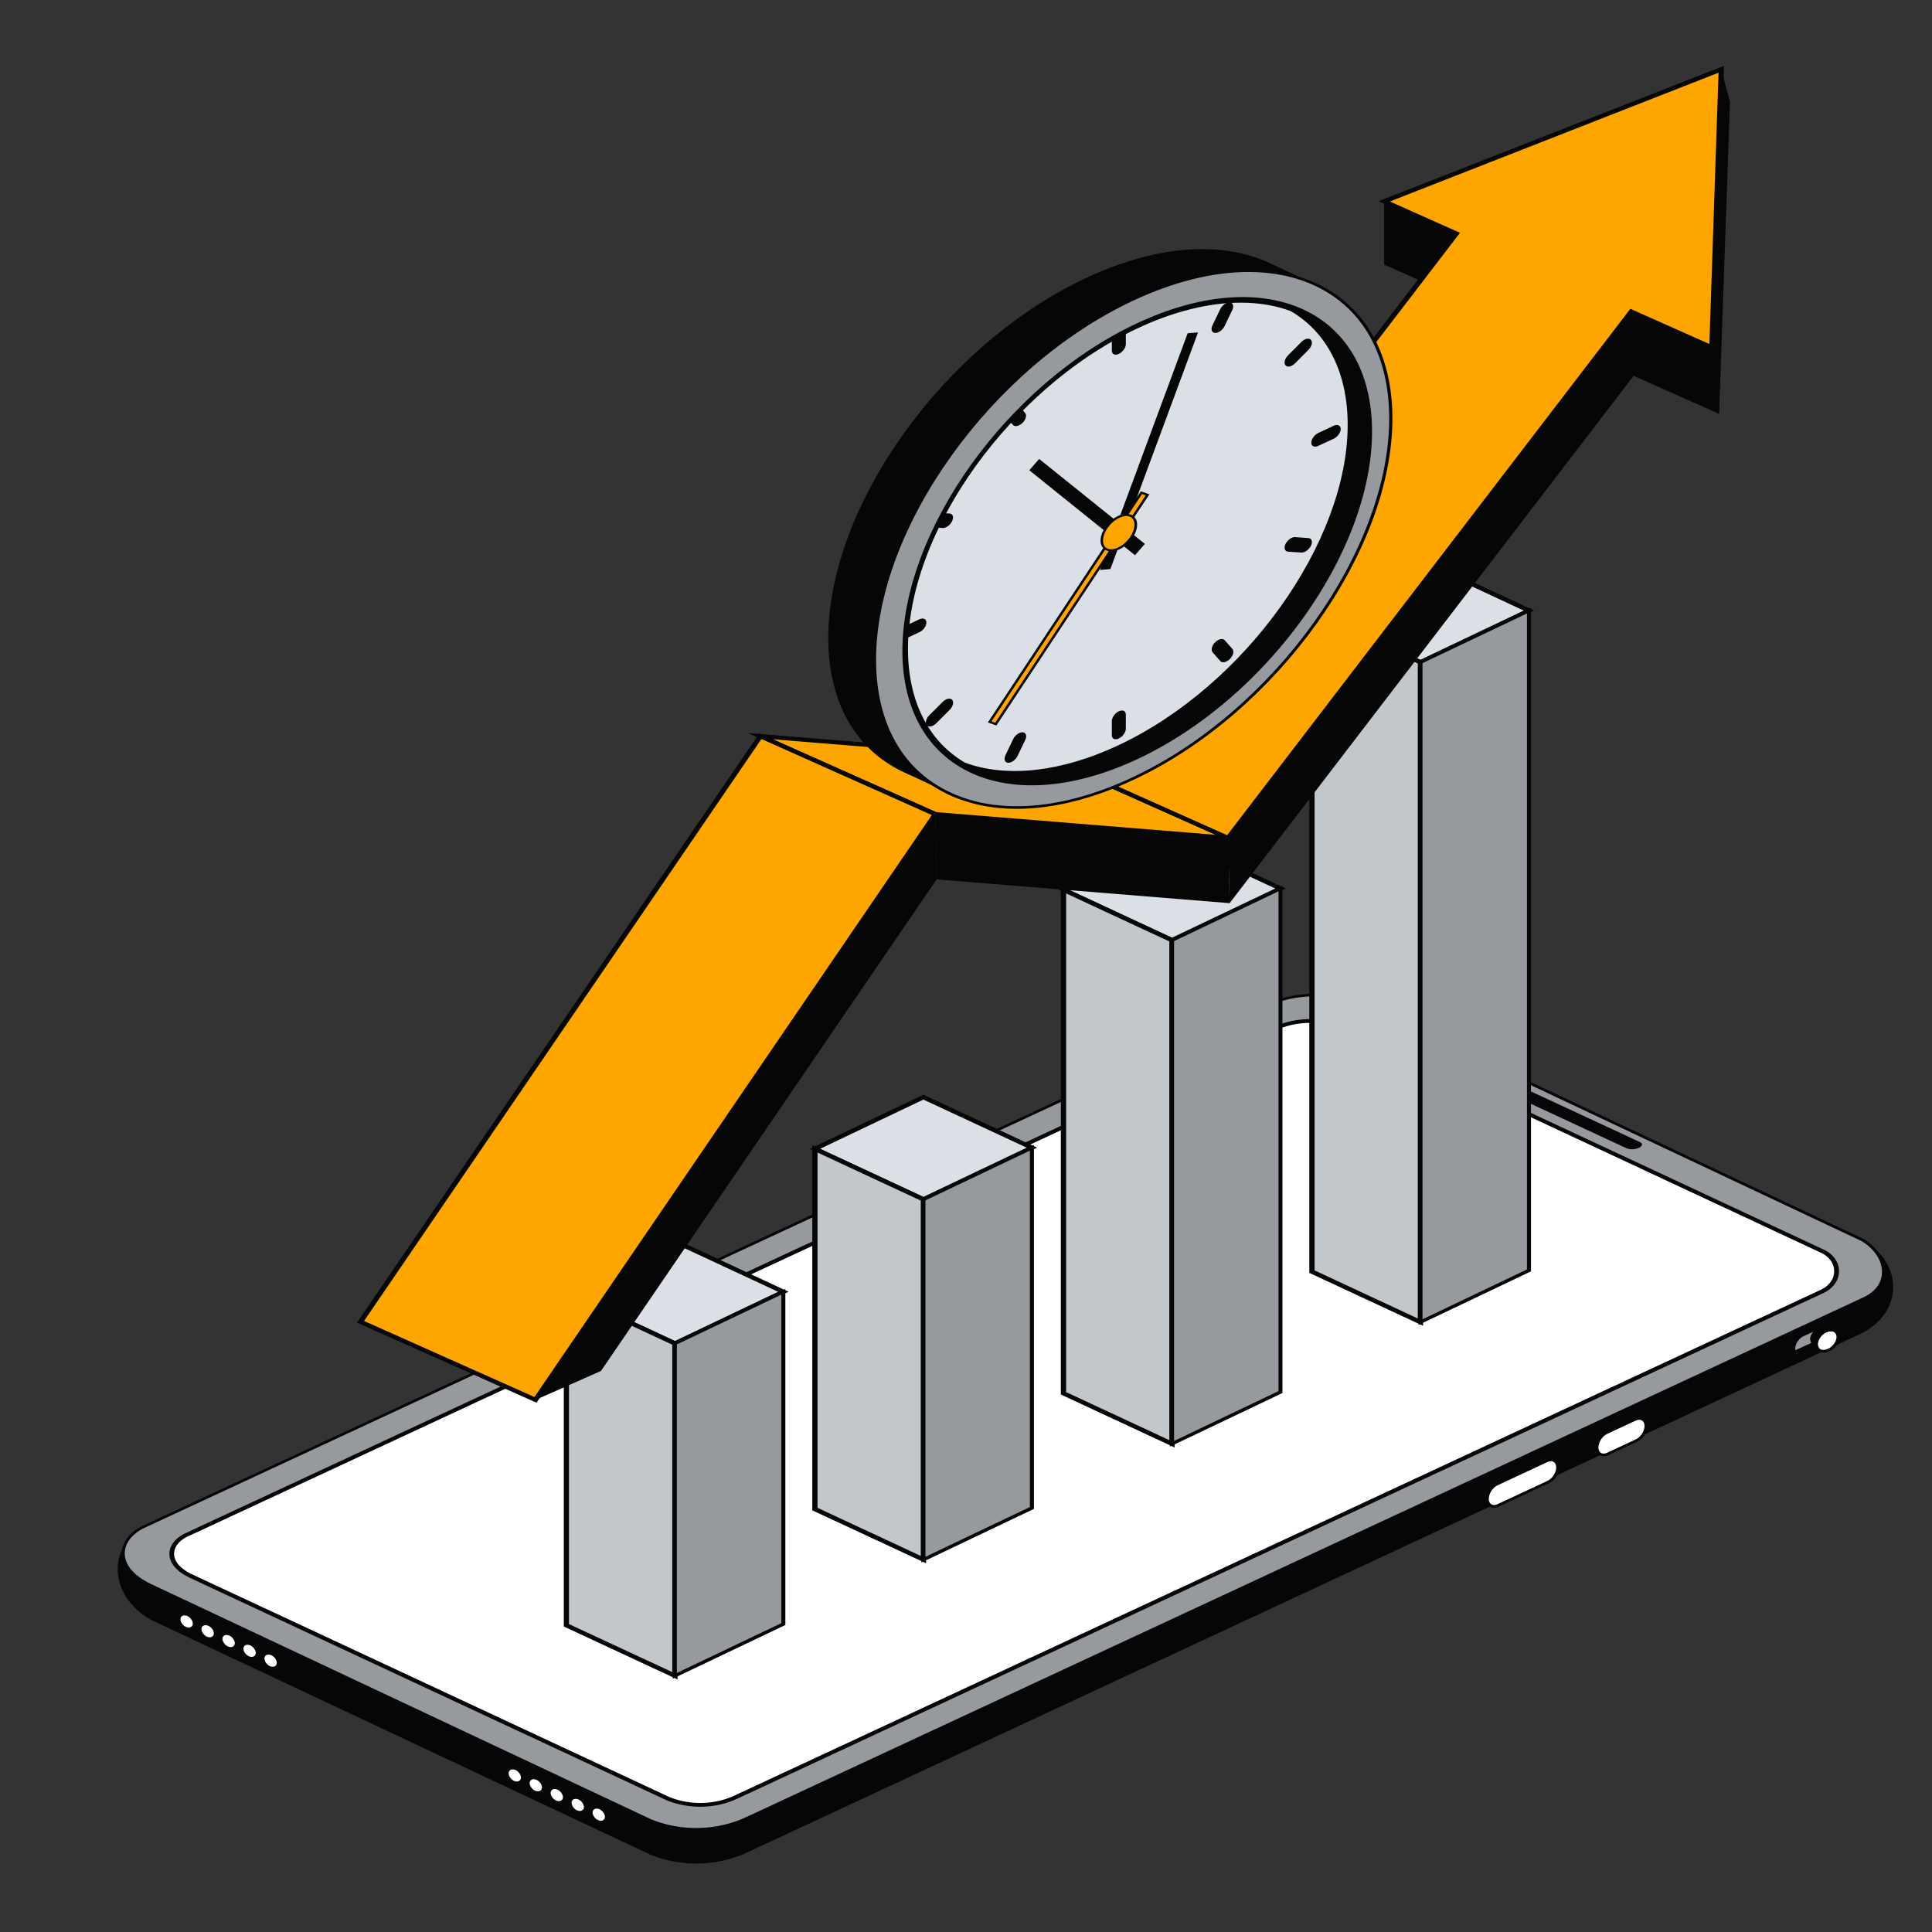 <svg width="88" height="88" viewBox="0 0 88 88" fill="none" xmlns="http://www.w3.org/2000/svg">
<rect x="0" y="0" width="88" height="88" fill="#333333" stroke="none"/>
<mask id="mask0_4890_12688" style="mask-type:alpha" maskUnits="userSpaceOnUse" x="0" y="0" width="88" height="88">
<rect width="88" height="88" fill="#D9D9D9"/>
</mask>
<g mask="url(#mask0_4890_12688)">
<path d="M84.637 56.386L62.064 45.745C60.647 45.169 58.964 45.175 57.595 45.818C57.595 45.818 6.549 69.525 6.474 69.58C4.746 70.663 5.098 72.944 7.066 73.872L29.639 84.484C31.034 85.048 32.683 85.01 34.033 84.376C34.033 84.376 84.784 60.75 84.866 60.696C86.774 59.664 86.669 57.341 84.637 56.386Z" fill="#060607"/>
<path d="M82.851 61.315L82.09 61.667C81.869 61.77 81.693 61.661 81.693 61.424C81.693 61.188 81.873 60.912 82.09 60.812L82.855 60.457C83.077 60.354 83.252 60.463 83.252 60.7C83.248 60.939 83.073 61.212 82.851 61.315Z" fill="#060607"/>
<path d="M82.095 60.816C81.874 60.919 81.697 61.192 81.697 61.428C81.697 61.486 81.716 61.532 81.735 61.574C81.769 61.568 81.795 61.562 81.829 61.544L82.59 61.192C82.811 61.089 82.988 60.816 82.988 60.579C82.988 60.522 82.976 60.473 82.958 60.434C82.924 60.44 82.89 60.449 82.856 60.464L82.095 60.816Z" fill="#96999E"/>
<path d="M81.687 61.643L81.751 61.631C81.791 61.625 81.825 61.613 81.866 61.595L82.627 61.243C82.871 61.131 83.063 60.837 83.063 60.579C83.063 60.518 83.051 60.46 83.029 60.412L83.006 60.363L82.942 60.375C82.897 60.385 82.856 60.397 82.819 60.415L82.058 60.767C81.814 60.879 81.623 61.173 81.623 61.431C81.623 61.498 81.646 61.549 81.664 61.595L81.687 61.643ZM82.905 60.509C82.909 60.53 82.912 60.554 82.912 60.579C82.912 60.794 82.747 61.049 82.552 61.143L81.791 61.495C81.787 61.498 81.784 61.498 81.781 61.501C81.773 61.48 81.769 61.458 81.769 61.434C81.769 61.219 81.934 60.964 82.133 60.87L82.894 60.518C82.897 60.512 82.901 60.512 82.905 60.509Z" fill="#060607"/>
<path d="M83.062 61.547C83.115 61.547 83.175 61.538 83.231 61.52C83.497 61.431 83.715 61.171 83.726 60.925C83.73 60.816 83.692 60.719 83.617 60.655C83.557 60.603 83.474 60.576 83.382 60.576C83.329 60.576 83.269 60.585 83.213 60.603C82.946 60.691 82.728 60.952 82.717 61.198C82.713 61.31 82.751 61.404 82.826 61.468C82.89 61.52 82.972 61.547 83.062 61.547Z" fill="white"/>
<path d="M83.38 60.634C83.335 60.634 83.29 60.643 83.237 60.658C83.002 60.734 82.799 60.98 82.788 61.201C82.781 61.377 82.893 61.486 83.058 61.486C83.103 61.486 83.148 61.477 83.2 61.462C83.436 61.386 83.639 61.14 83.65 60.919C83.662 60.746 83.549 60.634 83.38 60.634ZM83.38 60.516C83.493 60.516 83.594 60.549 83.669 60.613C83.759 60.688 83.804 60.798 83.797 60.925C83.786 61.195 83.545 61.48 83.256 61.574C83.19 61.595 83.126 61.608 83.062 61.608C82.949 61.608 82.848 61.574 82.773 61.511C82.683 61.435 82.638 61.325 82.645 61.198C82.657 60.928 82.897 60.643 83.186 60.549C83.252 60.528 83.316 60.516 83.38 60.516Z" fill="#060607"/>
<path d="M82.803 61.206C82.814 60.984 83.013 60.738 83.254 60.663C83.354 60.629 83.444 60.635 83.515 60.666L83.152 60.444C83.081 60.408 83.006 60.411 82.897 60.444C82.66 60.523 82.459 60.766 82.447 60.987C82.444 61.096 82.533 61.215 82.533 61.215L82.897 61.439C82.837 61.391 82.799 61.309 82.803 61.206Z" fill="#060607"/>
<path d="M67.808 68.266C67.808 68.03 67.988 67.754 68.205 67.654L70.481 66.592C70.586 66.544 70.683 66.544 70.755 66.583L70.38 66.374L70.342 66.353C70.263 66.304 70.162 66.292 70.046 66.347L67.77 67.405C67.549 67.508 67.373 67.784 67.373 68.021C67.373 68.136 67.396 68.206 67.463 68.251L67.486 68.266H67.489C67.493 68.269 67.497 68.269 67.501 68.272L67.928 68.515C67.853 68.47 67.808 68.385 67.808 68.266Z" fill="#060607"/>
<path d="M68.047 68.61C68.111 68.61 68.175 68.595 68.242 68.565L70.518 67.503C70.762 67.388 70.953 67.097 70.953 66.839C70.953 66.721 70.912 66.624 70.837 66.563C70.784 66.52 70.713 66.496 70.638 66.496C70.574 66.496 70.51 66.511 70.443 66.542L68.167 67.603C67.924 67.718 67.732 68.01 67.732 68.267C67.732 68.386 67.774 68.48 67.849 68.543C67.905 68.586 67.972 68.61 68.047 68.61Z" fill="white"/>
<path d="M70.643 66.554C70.594 66.554 70.541 66.566 70.485 66.593L68.209 67.655C67.988 67.758 67.812 68.031 67.812 68.271C67.812 68.447 67.909 68.553 68.052 68.553C68.101 68.553 68.153 68.54 68.209 68.513L70.485 67.452C70.706 67.349 70.882 67.076 70.882 66.839C70.882 66.66 70.781 66.554 70.643 66.554ZM70.643 66.436C70.74 66.436 70.826 66.466 70.894 66.52C70.984 66.593 71.029 66.702 71.029 66.839C71.029 67.118 70.823 67.433 70.556 67.555L68.281 68.616C68.202 68.653 68.127 68.671 68.048 68.671C67.951 68.671 67.865 68.641 67.797 68.586C67.707 68.513 67.662 68.404 67.662 68.271C67.662 67.992 67.868 67.676 68.134 67.555L70.41 66.493C70.489 66.454 70.568 66.436 70.643 66.436Z" fill="#060607"/>
<path d="M72.802 65.93C72.802 65.693 72.982 65.417 73.199 65.314L74.5 64.707C74.605 64.659 74.703 64.659 74.774 64.698L74.399 64.489L74.362 64.468C74.283 64.419 74.181 64.407 74.065 64.462L72.761 65.068C72.54 65.171 72.363 65.448 72.363 65.684C72.363 65.799 72.386 65.869 72.453 65.915L72.472 65.927H72.476C72.48 65.93 72.483 65.93 72.487 65.933L72.914 66.175C72.847 66.133 72.802 66.048 72.802 65.93Z" fill="#060607"/>
<path d="M73.042 66.27C73.105 66.27 73.169 66.254 73.237 66.224L74.541 65.614C74.785 65.502 74.976 65.208 74.976 64.95C74.976 64.832 74.935 64.735 74.86 64.674C74.808 64.632 74.736 64.607 74.661 64.607C74.597 64.607 74.534 64.623 74.466 64.653L73.165 65.26C72.922 65.375 72.731 65.666 72.731 65.927C72.731 66.024 72.757 66.109 72.809 66.169C72.865 66.236 72.948 66.27 73.042 66.27Z" fill="white"/>
<path d="M74.662 64.667C74.613 64.667 74.561 64.679 74.504 64.707L73.203 65.313C72.982 65.416 72.806 65.692 72.806 65.929C72.806 66.105 72.903 66.211 73.046 66.211C73.095 66.211 73.147 66.199 73.203 66.171L74.508 65.562C74.729 65.459 74.906 65.186 74.906 64.949C74.902 64.773 74.804 64.667 74.662 64.667ZM74.662 64.549C74.759 64.549 74.846 64.576 74.913 64.634C75.003 64.707 75.048 64.816 75.048 64.949C75.048 65.228 74.842 65.544 74.576 65.665L73.271 66.272C73.192 66.308 73.117 66.326 73.038 66.326C72.847 66.326 72.652 66.202 72.652 65.926C72.652 65.647 72.862 65.331 73.125 65.207L74.426 64.6C74.508 64.567 74.587 64.549 74.662 64.549Z" fill="#060607"/>
<path d="M6.469 69.581L57.553 45.834C58.925 45.191 60.604 45.152 62.021 45.728L84.826 56.477C85.989 57.166 86.21 58.534 84.924 59.138L34.028 82.817C32.678 83.451 31.028 83.49 29.634 82.926L6.832 72.195C5.224 71.419 5.318 70.199 6.469 69.581Z" fill="#96999E"/>
<path d="M31.712 83.384C32.525 83.384 33.339 83.212 34.066 82.868L84.963 59.189C85.514 58.931 85.837 58.513 85.87 58.018C85.908 57.424 85.525 56.817 84.873 56.429L62.064 45.677C60.617 45.088 58.918 45.128 57.524 45.783L6.432 69.529C5.855 69.841 5.532 70.299 5.547 70.788C5.566 71.343 6.012 71.862 6.803 72.247L29.605 82.978C30.268 83.251 30.992 83.384 31.712 83.384ZM59.908 45.379C60.62 45.379 61.329 45.513 61.989 45.78L84.79 56.529C85.397 56.89 85.758 57.46 85.72 58.012C85.69 58.467 85.394 58.849 84.888 59.086L33.991 82.765C32.66 83.39 31.044 83.43 29.665 82.871L6.867 72.144C6.117 71.783 5.697 71.3 5.682 70.785C5.667 70.339 5.967 69.917 6.5 69.629L57.591 45.886C58.311 45.549 59.109 45.379 59.908 45.379Z" fill="#060607"/>
<path d="M82.931 56.955L61.164 46.788C60.171 46.385 58.994 46.412 58.034 46.864L8.424 69.946C7.617 70.379 7.55 71.235 8.682 71.778L30.449 81.93C31.424 82.327 32.582 82.296 33.527 81.854L83.003 58.82C83.902 58.396 83.862 57.334 82.931 56.955Z" fill="white"/>
<path d="M31.9 82.296C32.481 82.296 33.059 82.171 33.58 81.929L83.055 58.896C83.512 58.68 83.779 58.295 83.764 57.867C83.749 57.44 83.456 57.07 82.984 56.879L61.217 46.715C60.182 46.293 58.975 46.323 57.978 46.79L8.368 69.872C7.94 70.103 7.704 70.44 7.715 70.797C7.726 71.204 8.049 71.58 8.622 71.856L30.389 82.011C30.869 82.202 31.386 82.296 31.9 82.296ZM59.684 46.59C60.171 46.59 60.662 46.681 61.116 46.866L82.883 57.033C83.284 57.197 83.531 57.509 83.542 57.873C83.557 58.237 83.333 58.562 82.943 58.744L33.467 81.78C32.552 82.211 31.439 82.238 30.49 81.853L8.731 71.701C8.225 71.459 7.94 71.134 7.929 70.788C7.921 70.491 8.12 70.209 8.48 70.018L58.087 46.939C58.582 46.705 59.133 46.59 59.684 46.59Z" fill="#060607"/>
<path d="M68.273 49.602L68.247 49.589C68.101 49.523 68.12 49.404 68.288 49.325C68.453 49.247 68.704 49.238 68.851 49.304L68.877 49.316C69.019 49.383 69.004 49.501 68.836 49.58C68.671 49.659 68.419 49.668 68.273 49.602Z" fill="#060607"/>
<path d="M74.09 52.303L69.089 49.98C68.943 49.913 68.961 49.795 69.13 49.716C69.295 49.637 69.546 49.628 69.692 49.695L74.694 52.018C74.836 52.085 74.821 52.203 74.652 52.282C74.484 52.361 74.232 52.37 74.09 52.303Z" fill="#060607"/>
<path d="M23.542 81.207C23.587 81.207 23.632 81.198 23.669 81.179C23.756 81.14 23.804 81.061 23.804 80.967C23.804 80.818 23.684 80.649 23.523 80.573C23.467 80.548 23.411 80.533 23.358 80.533C23.313 80.533 23.268 80.542 23.231 80.561C23.145 80.6 23.096 80.679 23.096 80.772C23.096 80.921 23.216 81.091 23.377 81.167C23.429 81.195 23.486 81.207 23.542 81.207Z" fill="white"/>
<path d="M23.355 80.593C23.321 80.593 23.291 80.599 23.265 80.611C23.201 80.642 23.168 80.699 23.168 80.772C23.168 80.9 23.276 81.051 23.411 81.115C23.456 81.136 23.501 81.145 23.542 81.145C23.576 81.145 23.606 81.139 23.632 81.127C23.696 81.096 23.73 81.039 23.73 80.966C23.73 80.839 23.621 80.687 23.486 80.623C23.441 80.602 23.4 80.593 23.355 80.593ZM23.355 80.475C23.422 80.475 23.494 80.49 23.557 80.523C23.737 80.608 23.876 80.8 23.876 80.969C23.876 81.084 23.812 81.181 23.704 81.233C23.655 81.257 23.599 81.27 23.539 81.27C23.471 81.27 23.4 81.254 23.336 81.224C23.156 81.139 23.018 80.948 23.018 80.778C23.018 80.663 23.081 80.566 23.19 80.514C23.242 80.487 23.299 80.475 23.355 80.475Z" fill="#060607"/>
<path d="M24.501 81.652C24.546 81.652 24.591 81.643 24.628 81.625C24.714 81.585 24.763 81.506 24.763 81.413C24.763 81.264 24.643 81.094 24.482 81.018C24.426 80.994 24.369 80.978 24.313 80.978C24.268 80.978 24.223 80.988 24.186 81.006C24.1 81.045 24.051 81.124 24.051 81.218C24.051 81.367 24.171 81.537 24.332 81.612C24.388 81.64 24.445 81.652 24.501 81.652Z" fill="white"/>
<path d="M24.312 81.04C24.278 81.04 24.248 81.046 24.222 81.058C24.158 81.089 24.125 81.146 24.125 81.219C24.125 81.346 24.233 81.498 24.368 81.562C24.413 81.583 24.458 81.592 24.5 81.592C24.533 81.592 24.563 81.586 24.59 81.574C24.653 81.544 24.687 81.486 24.687 81.413C24.687 81.286 24.578 81.134 24.443 81.071C24.398 81.052 24.357 81.04 24.312 81.04ZM24.312 80.922C24.38 80.922 24.451 80.937 24.515 80.967C24.694 81.052 24.833 81.243 24.833 81.413C24.833 81.528 24.769 81.626 24.661 81.677C24.612 81.701 24.556 81.713 24.496 81.713C24.428 81.713 24.357 81.698 24.293 81.668C24.113 81.583 23.975 81.392 23.975 81.222C23.975 81.107 24.038 81.01 24.147 80.958C24.2 80.934 24.256 80.922 24.312 80.922Z" fill="#060607"/>
<path d="M25.454 82.101C25.499 82.101 25.54 82.092 25.581 82.074C25.668 82.034 25.716 81.955 25.716 81.861C25.716 81.713 25.596 81.543 25.435 81.467C25.379 81.443 25.323 81.428 25.266 81.428C25.221 81.428 25.176 81.437 25.139 81.455C25.053 81.495 25.004 81.573 25.004 81.667C25.004 81.816 25.124 81.986 25.285 82.062C25.341 82.086 25.401 82.101 25.454 82.101Z" fill="white"/>
<path d="M25.267 81.488C25.233 81.488 25.203 81.494 25.177 81.506C25.113 81.533 25.08 81.593 25.08 81.666C25.08 81.794 25.188 81.945 25.323 82.009C25.368 82.031 25.413 82.04 25.455 82.04C25.488 82.04 25.518 82.034 25.544 82.021C25.608 81.991 25.642 81.933 25.642 81.86C25.642 81.733 25.533 81.582 25.398 81.518C25.353 81.497 25.312 81.488 25.267 81.488ZM25.267 81.369C25.334 81.369 25.406 81.384 25.47 81.415C25.653 81.5 25.788 81.69 25.788 81.86C25.788 81.976 25.724 82.073 25.616 82.125C25.567 82.149 25.511 82.161 25.451 82.161C25.383 82.161 25.312 82.146 25.248 82.115C25.068 82.031 24.93 81.839 24.93 81.669C24.93 81.551 24.993 81.457 25.102 81.406C25.155 81.381 25.211 81.369 25.267 81.369Z" fill="#060607"/>
<path d="M26.409 82.549C26.454 82.549 26.499 82.539 26.537 82.521C26.623 82.482 26.671 82.403 26.671 82.308C26.671 82.16 26.552 81.99 26.39 81.915C26.338 81.89 26.278 81.875 26.225 81.875C26.18 81.875 26.135 81.884 26.098 81.902C26.012 81.942 25.963 82.021 25.963 82.115C25.963 82.263 26.083 82.433 26.244 82.509C26.297 82.533 26.353 82.549 26.409 82.549Z" fill="white"/>
<path d="M26.222 81.935C26.188 81.935 26.158 81.941 26.132 81.953C26.068 81.983 26.035 82.041 26.035 82.114C26.035 82.242 26.143 82.393 26.278 82.457C26.323 82.478 26.368 82.487 26.41 82.487C26.443 82.487 26.473 82.481 26.5 82.469C26.563 82.438 26.597 82.38 26.597 82.308C26.597 82.181 26.488 82.029 26.353 81.965C26.308 81.944 26.267 81.935 26.222 81.935ZM26.222 81.816C26.29 81.816 26.361 81.832 26.425 81.865C26.605 81.95 26.743 82.141 26.743 82.311C26.743 82.426 26.68 82.523 26.571 82.575C26.522 82.599 26.466 82.611 26.406 82.611C26.338 82.611 26.267 82.596 26.203 82.566C26.02 82.481 25.885 82.29 25.885 82.12C25.885 82.005 25.948 81.907 26.053 81.856C26.11 81.829 26.166 81.816 26.222 81.816Z" fill="#060607"/>
<path d="M27.366 82.993C27.411 82.993 27.456 82.984 27.494 82.966C27.58 82.927 27.628 82.848 27.628 82.754C27.628 82.605 27.509 82.435 27.347 82.36C27.295 82.335 27.235 82.32 27.182 82.32C27.137 82.32 27.092 82.329 27.055 82.348C26.969 82.386 26.92 82.465 26.92 82.559C26.92 82.708 27.04 82.878 27.201 82.954C27.253 82.978 27.31 82.993 27.366 82.993Z" fill="white"/>
<path d="M27.179 82.379C27.145 82.379 27.116 82.385 27.089 82.398C27.026 82.428 26.992 82.486 26.992 82.559C26.992 82.686 27.101 82.838 27.235 82.901C27.281 82.922 27.326 82.931 27.367 82.931C27.401 82.931 27.43 82.925 27.457 82.913C27.52 82.883 27.554 82.826 27.554 82.753C27.554 82.625 27.445 82.474 27.311 82.41C27.266 82.388 27.224 82.379 27.179 82.379ZM27.179 82.262C27.247 82.262 27.318 82.277 27.382 82.306C27.562 82.392 27.701 82.583 27.701 82.753C27.701 82.868 27.637 82.965 27.532 83.016C27.479 83.041 27.427 83.053 27.367 83.053C27.299 83.053 27.228 83.038 27.164 83.007C26.984 82.922 26.846 82.732 26.846 82.562C26.846 82.446 26.909 82.349 27.018 82.297C27.067 82.274 27.123 82.262 27.179 82.262Z" fill="#060607"/>
<path d="M8.591 74.191C8.636 74.191 8.681 74.182 8.718 74.164C8.804 74.124 8.853 74.045 8.853 73.951C8.853 73.803 8.733 73.633 8.572 73.557C8.519 73.533 8.459 73.518 8.407 73.518C8.362 73.518 8.317 73.527 8.279 73.545C8.193 73.584 8.145 73.663 8.145 73.757C8.145 73.906 8.264 74.076 8.426 74.151C8.478 74.176 8.538 74.191 8.591 74.191Z" fill="white"/>
<path d="M8.408 73.579C8.374 73.579 8.344 73.585 8.318 73.597C8.254 73.628 8.22 73.685 8.22 73.758C8.22 73.886 8.329 74.037 8.464 74.101C8.509 74.122 8.554 74.131 8.595 74.131C8.629 74.131 8.659 74.125 8.685 74.113C8.749 74.083 8.783 74.025 8.783 73.952C8.783 73.825 8.674 73.673 8.539 73.61C8.494 73.588 8.449 73.579 8.408 73.579ZM8.408 73.461C8.475 73.461 8.546 73.476 8.61 73.51C8.79 73.594 8.929 73.785 8.929 73.955C8.929 74.071 8.865 74.168 8.756 74.219C8.708 74.243 8.651 74.256 8.591 74.256C8.524 74.256 8.453 74.24 8.389 74.207C8.209 74.122 8.07 73.931 8.07 73.761C8.07 73.646 8.134 73.549 8.243 73.497C8.292 73.473 8.348 73.461 8.408 73.461Z" fill="#060607"/>
<path d="M9.548 74.638C9.593 74.638 9.637 74.629 9.675 74.611C9.761 74.572 9.81 74.493 9.81 74.398C9.81 74.25 9.69 74.08 9.529 74.004C9.473 73.98 9.416 73.965 9.36 73.965C9.315 73.965 9.27 73.974 9.233 73.992C9.146 74.032 9.098 74.11 9.098 74.204C9.098 74.353 9.218 74.523 9.379 74.599C9.439 74.623 9.495 74.638 9.548 74.638Z" fill="white"/>
<path d="M9.365 74.025C9.331 74.025 9.301 74.031 9.275 74.043C9.211 74.073 9.177 74.131 9.177 74.203C9.177 74.331 9.286 74.483 9.421 74.546C9.466 74.567 9.511 74.576 9.552 74.576C9.586 74.576 9.616 74.57 9.642 74.558C9.706 74.528 9.74 74.47 9.74 74.398C9.74 74.27 9.631 74.118 9.496 74.055C9.451 74.034 9.406 74.025 9.365 74.025ZM9.365 73.906C9.432 73.906 9.503 73.921 9.567 73.952C9.747 74.037 9.886 74.228 9.886 74.398C9.886 74.513 9.822 74.61 9.713 74.662C9.665 74.686 9.608 74.698 9.548 74.698C9.481 74.698 9.41 74.683 9.346 74.652C9.166 74.567 9.027 74.376 9.027 74.207C9.027 74.091 9.091 73.994 9.196 73.943C9.249 73.918 9.305 73.906 9.365 73.906Z" fill="#060607"/>
<path d="M10.503 75.082C10.548 75.082 10.592 75.073 10.63 75.054C10.716 75.015 10.765 74.936 10.765 74.842C10.765 74.693 10.645 74.523 10.484 74.448C10.428 74.423 10.371 74.408 10.315 74.408C10.27 74.408 10.225 74.417 10.188 74.436C10.101 74.475 10.053 74.554 10.053 74.648C10.053 74.796 10.173 74.966 10.334 75.042C10.39 75.069 10.45 75.082 10.503 75.082Z" fill="white"/>
<path d="M10.32 74.47C10.286 74.47 10.256 74.476 10.23 74.488C10.166 74.515 10.132 74.576 10.132 74.649C10.132 74.776 10.241 74.928 10.376 74.992C10.421 75.013 10.466 75.022 10.507 75.022C10.541 75.022 10.571 75.016 10.597 75.004C10.661 74.973 10.695 74.916 10.695 74.843C10.695 74.716 10.586 74.564 10.451 74.5C10.406 74.482 10.361 74.47 10.32 74.47ZM10.32 74.352C10.387 74.352 10.459 74.367 10.522 74.397C10.706 74.482 10.841 74.673 10.841 74.843C10.841 74.958 10.777 75.055 10.668 75.107C10.62 75.131 10.563 75.143 10.504 75.143C10.436 75.143 10.365 75.128 10.301 75.098C10.121 75.013 9.982 74.822 9.982 74.652C9.982 74.534 10.046 74.44 10.155 74.388C10.204 74.364 10.26 74.352 10.32 74.352Z" fill="#060607"/>
<path d="M11.458 75.529C11.503 75.529 11.548 75.52 11.585 75.501C11.671 75.462 11.72 75.383 11.72 75.289C11.72 75.141 11.6 74.971 11.439 74.895C11.387 74.871 11.327 74.856 11.274 74.856C11.229 74.856 11.184 74.865 11.147 74.883C11.06 74.922 11.012 75.001 11.012 75.095C11.012 75.244 11.132 75.414 11.293 75.489C11.345 75.517 11.405 75.529 11.458 75.529Z" fill="white"/>
<path d="M11.275 74.917C11.241 74.917 11.211 74.923 11.185 74.935C11.121 74.966 11.088 75.023 11.088 75.096C11.088 75.224 11.196 75.375 11.331 75.439C11.376 75.46 11.421 75.469 11.462 75.469C11.496 75.469 11.526 75.463 11.552 75.451C11.616 75.421 11.65 75.363 11.65 75.29C11.65 75.163 11.541 75.011 11.406 74.948C11.361 74.929 11.316 74.917 11.275 74.917ZM11.275 74.799C11.342 74.799 11.414 74.814 11.477 74.847C11.657 74.932 11.796 75.123 11.796 75.293C11.796 75.409 11.732 75.505 11.623 75.557C11.575 75.581 11.519 75.594 11.459 75.594C11.391 75.594 11.32 75.578 11.256 75.548C11.072 75.463 10.938 75.272 10.938 75.102C10.938 74.987 11.001 74.89 11.11 74.838C11.159 74.811 11.215 74.799 11.275 74.799Z" fill="#060607"/>
<path d="M12.415 75.978C12.46 75.978 12.505 75.969 12.542 75.951C12.628 75.908 12.677 75.832 12.677 75.738C12.677 75.59 12.557 75.42 12.396 75.344C12.344 75.32 12.284 75.305 12.227 75.305C12.182 75.305 12.137 75.314 12.1 75.332C12.014 75.371 11.965 75.45 11.965 75.544C11.965 75.693 12.085 75.863 12.246 75.939C12.302 75.963 12.362 75.978 12.415 75.978Z" fill="white"/>
<path d="M12.232 75.365C12.198 75.365 12.168 75.371 12.142 75.384C12.078 75.414 12.045 75.472 12.045 75.544C12.045 75.672 12.153 75.823 12.288 75.887C12.333 75.908 12.378 75.918 12.42 75.918C12.453 75.918 12.483 75.911 12.51 75.899C12.573 75.869 12.607 75.811 12.607 75.739C12.607 75.611 12.498 75.46 12.363 75.396C12.318 75.374 12.273 75.365 12.232 75.365ZM12.232 75.244C12.3 75.244 12.371 75.259 12.435 75.29C12.614 75.375 12.753 75.566 12.753 75.736C12.753 75.851 12.69 75.948 12.585 75.999C12.536 76.024 12.479 76.036 12.42 76.036C12.352 76.036 12.281 76.021 12.217 75.99C12.037 75.905 11.898 75.714 11.898 75.544C11.898 75.429 11.962 75.332 12.071 75.281C12.116 75.256 12.172 75.244 12.232 75.244Z" fill="#060607"/>
<path d="M58.324 40.469L53.382 42.823L48.438 40.524L53.382 38.17L58.324 40.469Z" fill="#DBE0E6"/>
<path d="M53.383 42.936L53.442 42.908L58.563 40.47L53.383 38.059L53.322 38.086L48.205 40.525L53.383 42.936ZM58.087 40.47L53.383 42.711L48.677 40.522L53.383 38.28L58.087 40.47Z" fill="#060607"/>
<path d="M53.38 65.759L48.435 63.46V40.523L53.38 42.823V65.759Z" fill="#C2C7CB"/>
<path d="M53.502 65.93V42.769L48.32 40.357V63.518L53.502 65.93ZM53.261 42.881V65.596L48.56 63.409V40.694L53.261 42.881Z" fill="#060607"/>
<path d="M58.324 63.407L53.383 65.761V42.824L58.324 40.471V63.407Z" fill="#96999E"/>
<path d="M53.289 65.891L58.414 63.449V40.34L53.289 42.782V65.891ZM58.234 63.364L53.477 65.633V42.866L58.234 40.598V63.364Z" fill="#060607"/>
<path d="M69.64 27.811L64.699 30.165L59.758 27.865L64.699 25.512L69.64 27.811Z" fill="#DBE0E6"/>
<path d="M64.699 30.276L64.759 30.248L69.88 27.81L64.699 25.398L64.639 25.426L59.522 27.864L64.699 30.276ZM69.404 27.81L64.699 30.051L59.994 27.861L64.699 25.62L69.404 27.81Z" fill="#060607"/>
<path d="M64.697 60.221L59.756 57.919V27.863L64.697 30.162V60.221Z" fill="#C2C7CB"/>
<path d="M64.818 60.388V30.109L59.637 27.697V57.977L64.818 60.388ZM64.578 30.221V60.055L59.877 57.865V28.031L64.578 30.221Z" fill="#060607"/>
<path d="M69.64 57.866L64.699 60.222V30.164L69.64 27.811V57.866Z" fill="#96999E"/>
<path d="M64.609 60.349L69.734 57.908V27.68L64.609 30.121V60.349ZM69.551 57.823L64.793 60.092V30.206L69.551 27.941V57.823Z" fill="#060607"/>
<path d="M35.683 58.836L30.742 61.193L25.797 58.894L30.742 56.537L35.683 58.836Z" fill="#DBE0E6"/>
<path d="M30.741 61.305L30.801 61.278L35.919 58.839L30.738 56.428L30.678 56.455L25.557 58.894L30.741 61.305ZM35.443 58.839L30.738 61.081L26.033 58.891L30.738 56.649L35.443 58.839Z" fill="#060607"/>
<path d="M30.74 61.194V76.329L25.795 74.03V58.895L30.74 61.194Z" fill="#C2C7CB"/>
<path d="M30.861 76.496V61.136L25.68 58.725V74.084L30.861 76.496ZM30.621 61.248V76.162L25.916 73.975V59.061L30.621 61.248Z" fill="#060607"/>
<path d="M35.681 58.836V73.974L30.74 76.328V61.193L35.681 58.836Z" fill="#96999E"/>
<path d="M30.646 76.459L35.771 74.017V58.709L30.646 61.151V76.459ZM35.588 73.932L30.83 76.201V61.236L35.588 58.97V73.932Z" fill="#060607"/>
<path d="M47.002 52.274L42.06 54.627L37.119 52.328L42.06 49.975L47.002 52.274Z" fill="#DBE0E6"/>
<path d="M42.06 54.74L42.12 54.713L47.241 52.275L42.06 49.863L42 49.891L36.883 52.329L42.06 54.74ZM46.765 52.275L42.06 54.516L37.355 52.326L42.06 50.085L46.765 52.275Z" fill="#060607"/>
<path d="M42.06 71.036L37.119 68.737V52.328L42.06 54.627V71.036Z" fill="#C2C7CB"/>
<path d="M42.179 71.204V54.573L36.998 52.162V68.793L42.179 71.204ZM41.939 54.686V70.87L37.238 68.68V52.496L41.939 54.686Z" fill="#060607"/>
<path d="M47 68.685L42.059 71.038V54.629L47 52.275V68.685Z" fill="#96999E"/>
<path d="M41.969 71.169L47.094 68.728V52.148L41.969 54.59V71.169ZM46.91 68.643L42.153 70.911V54.675L46.91 52.409V68.643Z" fill="#060607"/>
<path d="M42.609 37.086L34.639 33.531L47.985 34.614L55.956 38.172L42.609 37.086Z" fill="#FFA500"/>
<path d="M56.521 38.314L47.996 34.52L34.068 33.389L42.594 37.183L56.521 38.314ZM47.947 34.708L55.385 38.026L42.646 36.992L35.208 33.674L47.947 34.708Z" fill="#060607"/>
<path d="M42.609 37.086L42.662 40.055L56.008 41.138L55.956 38.172L42.609 37.086Z" fill="#060607"/>
<path d="M78.303 18.854L63.049 12.051L78.303 6.033V18.854Z" fill="#060607"/>
<path d="M34.619 33.523L42.59 37.08L24.401 63.766L16.43 60.209L34.619 33.523Z" fill="#FFA500"/>
<path d="M24.44 63.892L24.496 63.807L42.769 37.049L34.589 33.4L34.532 33.485L16.26 60.243L24.44 63.892ZM42.443 37.125L24.343 63.632L16.582 60.168L34.682 33.661L42.443 37.125Z" fill="#060607"/>
<path d="M63.047 9.172V12.05L66.039 13.339L66.732 10.792L63.047 9.172Z" fill="#060607"/>
<path d="M24.393 63.762L27.373 62.446L42.661 40.055L42.609 37.086L24.393 63.762Z" fill="#060607"/>
<path d="M55.94 38.173L56.007 41.139L74.505 16.993L74.437 14.023L55.94 38.173Z" fill="#060607"/>
<path d="M78.4 3.158L63.047 9.173L66.335 10.638L47.969 34.615L55.939 38.173L74.302 14.196L77.972 15.831L78.4 3.158Z" fill="#FFA500"/>
<path d="M55.981 38.3L74.347 14.323L78.089 15.991L78.524 3L62.789 9.166L66.167 10.674L47.801 34.651L55.981 38.3ZM74.261 14.065L55.895 38.042L48.134 34.578L66.501 10.604L63.307 9.178L78.277 3.312L77.86 15.669L74.261 14.065Z" fill="#060607"/>
<path d="M78.303 18.855L78.798 4.635L78.401 3.158L77.973 15.831L78.303 18.855Z" fill="#060607"/>
<path d="M61.242 18.078C61.242 24.107 55.979 31.454 49.485 34.487C42.992 37.52 37.728 35.09 37.728 29.064C37.728 23.034 42.992 15.688 49.485 12.654C55.979 9.621 61.242 12.048 61.242 18.078Z" fill="#060607"/>
<path d="M60.021 13.007L57.91 12.021L40.871 35.025L43.252 36.147L60.021 13.007Z" fill="#060607"/>
<path d="M63.35 19.063C63.35 25.093 58.086 32.439 51.593 35.472C45.1 38.506 39.836 36.076 39.836 30.049C39.836 24.019 45.1 16.673 51.593 13.64C58.086 10.604 63.35 13.033 63.35 19.063Z" fill="#96999E"/>
<path d="M46.315 36.841C47.946 36.841 49.753 36.398 51.627 35.521C58.132 32.485 63.422 25.099 63.422 19.064C63.422 16.14 62.196 13.956 59.969 12.915C57.723 11.866 54.735 12.105 51.556 13.589C45.051 16.628 39.762 24.011 39.762 30.049C39.762 32.973 40.988 35.157 43.215 36.198C44.137 36.625 45.183 36.841 46.315 36.841ZM56.868 12.388C57.974 12.388 58.998 12.597 59.894 13.015C62.076 14.035 63.276 16.182 63.276 19.064C63.276 25.063 58.016 32.403 51.552 35.421C48.422 36.883 45.486 37.123 43.286 36.094C41.104 35.075 39.904 32.928 39.904 30.047C39.904 24.047 45.164 16.71 51.627 13.689C53.479 12.824 55.264 12.388 56.868 12.388Z" fill="#060607"/>
<path d="M62.495 19.655C62.495 25.139 57.708 31.824 51.799 34.581C45.891 37.341 41.103 35.133 41.103 29.646C41.103 24.159 45.891 17.477 51.799 14.72C57.704 11.96 62.495 14.168 62.495 19.655Z" fill="#060607"/>
<path d="M62.304 19.742C62.304 25.129 57.599 31.696 51.795 34.407C48.665 35.872 45.853 35.912 43.926 34.792C42.284 33.837 41.287 32.038 41.287 29.56C41.287 29.396 41.291 29.233 41.302 29.069C41.313 28.866 41.328 28.662 41.355 28.456C41.516 27.009 41.981 25.508 42.689 24.037C42.798 23.819 42.907 23.597 43.027 23.379C43.81 21.911 44.83 20.491 46.015 19.211C46.191 19.02 46.371 18.832 46.554 18.647C47.78 17.416 49.167 16.333 50.645 15.496C50.855 15.374 51.068 15.259 51.278 15.153C51.447 15.065 51.619 14.98 51.792 14.901C54.487 13.642 56.95 13.436 58.81 14.119C60.954 14.895 62.304 16.858 62.304 19.742Z" fill="#060607"/>
<path d="M61.461 19.348C61.461 24.735 56.755 31.298 50.952 34.01C48.249 35.272 45.79 35.475 43.926 34.792C42.284 33.837 41.287 32.038 41.287 29.56C41.287 29.396 41.291 29.233 41.302 29.069C41.313 28.866 41.328 28.662 41.355 28.456C41.516 27.009 41.981 25.508 42.689 24.037C42.798 23.819 42.907 23.597 43.027 23.379C43.81 21.911 44.83 20.491 46.015 19.211C46.191 19.02 46.371 18.832 46.554 18.647C47.78 17.416 49.167 16.333 50.645 15.496C50.855 15.374 51.068 15.259 51.278 15.153C51.447 15.065 51.619 14.98 51.792 14.901C54.487 13.642 56.95 13.436 58.81 14.119C60.459 15.062 61.461 16.86 61.461 19.348Z" fill="#DBE0E6"/>
<path d="M46.235 35.236C47.701 35.236 49.324 34.839 50.989 34.062C56.803 31.345 61.531 24.745 61.531 19.349C61.531 16.938 60.578 15.063 58.854 14.065C56.889 13.343 54.374 13.622 51.757 14.845C51.554 14.939 51.39 15.021 51.24 15.099C51.022 15.209 50.809 15.327 50.602 15.445C49.144 16.273 47.761 17.338 46.497 18.609C46.321 18.785 46.145 18.967 45.953 19.173C44.754 20.468 43.745 21.875 42.958 23.352C42.838 23.574 42.726 23.801 42.621 24.014C41.89 25.536 41.44 27.029 41.282 28.451C41.26 28.636 41.241 28.839 41.23 29.067C41.222 29.231 41.215 29.395 41.215 29.561C41.215 31.963 42.163 33.838 43.884 34.842C44.6 35.103 45.391 35.236 46.235 35.236ZM56.514 13.786C57.328 13.786 58.089 13.91 58.779 14.165C60.455 15.136 61.385 16.977 61.385 19.349C61.385 24.708 56.687 31.263 50.913 33.959C48.334 35.163 45.864 35.44 43.955 34.739C42.287 33.765 41.357 31.924 41.357 29.558C41.357 29.395 41.361 29.234 41.368 29.07C41.38 28.842 41.398 28.645 41.421 28.46C41.578 27.05 42.025 25.567 42.752 24.056C42.857 23.847 42.969 23.622 43.086 23.401C43.869 21.933 44.87 20.535 46.066 19.246C46.253 19.043 46.43 18.857 46.606 18.684C47.862 17.423 49.234 16.364 50.681 15.542C50.887 15.424 51.097 15.309 51.315 15.2C51.465 15.121 51.63 15.039 51.828 14.948C53.474 14.177 55.079 13.786 56.514 13.786Z" fill="#060607"/>
<path d="M50.576 25.92L50.103 25.96L54.096 15.18L54.569 15.141L50.576 25.92Z" fill="#060607"/>
<path d="M51.993 22.439L52.271 22.54L45.358 32.983L45.08 32.883L51.993 22.439Z" fill="#FFA500"/>
<path d="M45.382 33.044L45.409 33.005L52.352 22.517L51.965 22.377L51.939 22.416L44.996 32.905L45.382 33.044ZM52.187 22.562L45.33 32.92L45.161 32.859L52.018 22.501L52.187 22.562Z" fill="#060607"/>
<path d="M52.147 24.774L51.697 25.29L46.883 21.42L47.333 20.904L52.147 24.774Z" fill="#060607"/>
<path d="M51.28 15.146V15.677C51.28 15.838 51.137 16.038 50.961 16.12C50.785 16.202 50.643 16.135 50.643 15.972V15.489C50.852 15.371 51.066 15.256 51.28 15.146Z" fill="#060607"/>
<path d="M42.197 28.352C42.197 28.516 42.054 28.716 41.878 28.795L41.301 29.065C41.312 28.862 41.327 28.659 41.353 28.453L41.878 28.207C42.05 28.125 42.197 28.192 42.197 28.352Z" fill="#060607"/>
<path d="M50.961 32.399C50.785 32.481 50.643 32.681 50.643 32.842V33.491C50.643 33.655 50.785 33.718 50.961 33.636C51.137 33.554 51.28 33.354 51.28 33.194V32.544C51.28 32.381 51.137 32.317 50.961 32.399Z" fill="#060607"/>
<path d="M60.748 19.392L60.047 19.72C59.871 19.802 59.728 20.002 59.728 20.163C59.728 20.327 59.871 20.39 60.047 20.308L60.748 19.984C60.925 19.902 61.067 19.702 61.067 19.541C61.067 19.377 60.925 19.311 60.748 19.392Z" fill="#060607"/>
<path d="M58.989 16.548L59.596 15.938C59.75 15.786 59.799 15.58 59.712 15.48C59.626 15.38 59.431 15.422 59.278 15.574L58.67 16.184C58.517 16.335 58.468 16.542 58.554 16.642C58.64 16.745 58.835 16.702 58.989 16.548Z" fill="#060607"/>
<path d="M55.344 15.165C55.498 15.174 55.689 15.034 55.779 14.853L56.127 14.125C56.214 13.943 56.165 13.785 56.011 13.776C55.858 13.767 55.666 13.903 55.576 14.088L55.228 14.816C55.138 14.998 55.19 15.153 55.344 15.165Z" fill="#060607"/>
<path d="M46.576 19.26C46.422 19.412 46.231 19.454 46.141 19.357L46.01 19.209C46.186 19.018 46.366 18.83 46.55 18.645L46.688 18.805C46.782 18.905 46.73 19.109 46.576 19.26Z" fill="#060607"/>
<path d="M43.366 23.739C43.28 23.921 43.085 24.061 42.931 24.051L42.684 24.033C42.792 23.815 42.901 23.593 43.021 23.375L43.25 23.39C43.403 23.399 43.456 23.557 43.366 23.739Z" fill="#060607"/>
<path d="M42.936 31.971L42.328 32.58C42.175 32.732 42.126 32.938 42.212 33.038C42.298 33.138 42.493 33.096 42.647 32.944L43.255 32.335C43.408 32.183 43.457 31.977 43.371 31.877C43.285 31.776 43.09 31.819 42.936 31.971Z" fill="#060607"/>
<path d="M46.583 33.354C46.429 33.345 46.238 33.481 46.148 33.666L45.799 34.394C45.713 34.576 45.766 34.734 45.916 34.743C46.069 34.752 46.261 34.613 46.35 34.431L46.699 33.703C46.785 33.521 46.733 33.366 46.583 33.354Z" fill="#060607"/>
<path d="M55.783 29.16C55.697 29.06 55.502 29.102 55.348 29.254C55.194 29.405 55.146 29.612 55.232 29.712L55.584 30.112C55.67 30.212 55.865 30.17 56.019 30.018C56.173 29.866 56.221 29.66 56.135 29.56L55.783 29.16Z" fill="#060607"/>
<path d="M59.595 24.508L58.988 24.465C58.834 24.456 58.643 24.596 58.553 24.778C58.467 24.96 58.52 25.117 58.669 25.127L59.277 25.169C59.43 25.178 59.622 25.041 59.712 24.857C59.802 24.675 59.749 24.517 59.595 24.508Z" fill="#060607"/>
<path d="M51.734 23.896C51.734 24.293 51.389 24.776 50.958 24.976C50.53 25.176 50.182 25.015 50.182 24.618C50.182 24.22 50.53 23.738 50.958 23.538C51.389 23.341 51.734 23.498 51.734 23.896Z" fill="#FFA500"/>
<path d="M50.612 25.113C50.729 25.113 50.856 25.082 50.991 25.019C51.434 24.812 51.794 24.309 51.794 23.896C51.794 23.687 51.703 23.529 51.538 23.454C51.374 23.378 51.156 23.393 50.931 23.499C50.489 23.705 50.129 24.209 50.129 24.621C50.129 24.831 50.219 24.988 50.384 25.064C50.451 25.095 50.53 25.113 50.612 25.113ZM51.306 23.502C51.37 23.502 51.426 23.514 51.478 23.539C51.606 23.596 51.673 23.727 51.673 23.899C51.673 24.282 51.34 24.746 50.927 24.94C50.74 25.028 50.564 25.043 50.436 24.985C50.309 24.928 50.241 24.797 50.241 24.624C50.241 24.242 50.575 23.778 50.987 23.584C51.104 23.529 51.212 23.502 51.306 23.502Z" fill="#060607"/>
</g>
</svg>
